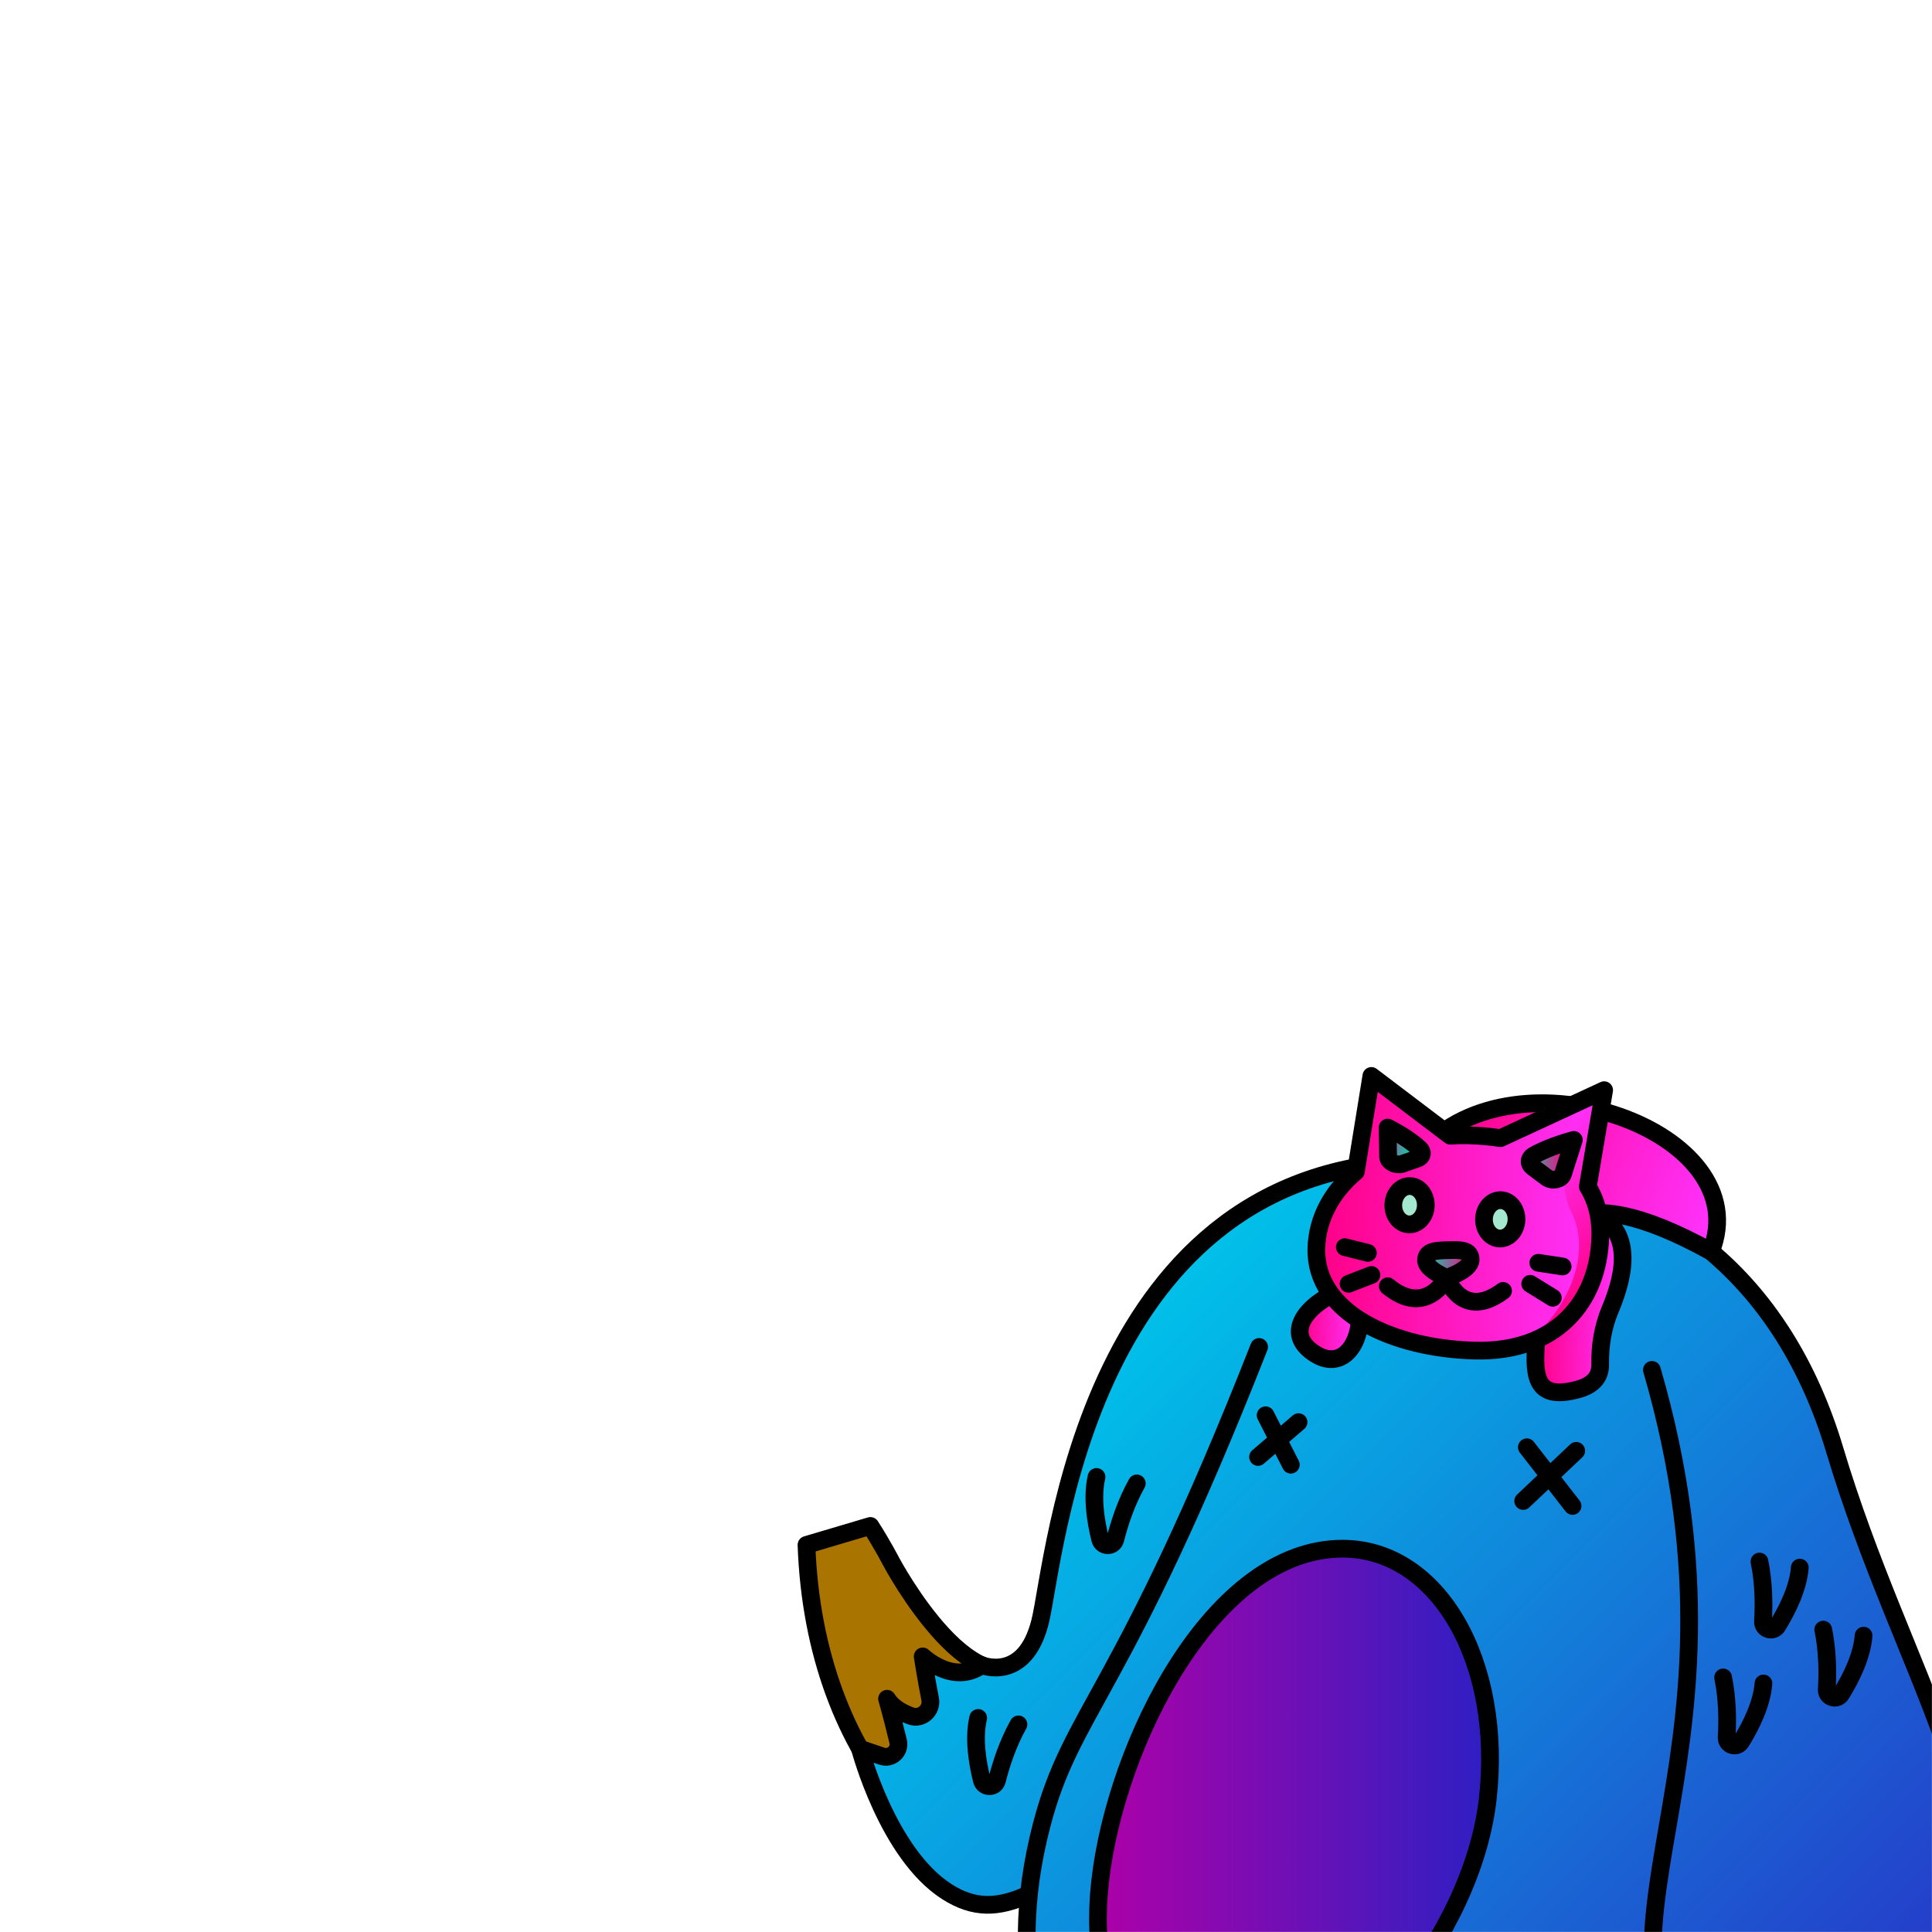 <svg width="2000" height="2000" viewBox="0 0 2000 2000" fill="none" xmlns="http://www.w3.org/2000/svg">
<g clip-path="url(#clip0_655_2394)">
<mask id="mask0_655_2394" style="mask-type:luminance" maskUnits="userSpaceOnUse" x="0" y="0" width="2000" height="2000">
<path d="M2000 0H0V2000H2000V0Z" fill="white"/>
</mask>
<g mask="url(#mask0_655_2394)">
<path d="M1934.5 1771.92C1928.16 1736.58 1860.51 1448.8 1756.86 1329.07C1625.59 1177.44 1367.64 1197.52 1255.69 1305.2C1158.52 1398.67 1104.1 1608.2 1092.05 1668.9C1089.28 1682.85 1083.74 1696.18 1075.06 1707.45C1013.42 1787.48 922.629 1616.74 922.629 1616.74C922.629 1616.74 913.459 1598.95 901.019 1579.65L834.869 1599.28C838.799 1711.8 875.669 1804.51 929.709 1866.44C986.539 1931.6 1062.37 1962.78 1138.9 1947.26C1153.72 1944.25 1166.45 1939.92 1177.42 1934.57C1154.05 2165.85 1132.73 2360.15 1154.42 2389.02C1180.76 2424.2 1668.03 2428.15 1736.62 2273.31L1740.46 2306.07C1740.46 2306.07 1861.32 2486.48 1926.41 2268.24C1982.19 2081.22 1945.99 1837.75 1934.5 1771.92Z" fill="#A97400" stroke="black" stroke-width="18.34" stroke-linecap="round" stroke-linejoin="round"/>
<path d="M1742.1 2257.24C1749.23 2136.03 1751.57 1976.67 1745.32 1818.41C1744.29 1792.36 1732.38 1604.47 1697.68 1472.23" stroke="black" stroke-width="18.34" stroke-linecap="round" stroke-linejoin="round"/>
<path d="M1264.72 1459.49C1239.03 1518.59 1210.47 1668.62 1210.47 1668.62C1199.5 1734.69 1190.72 1801.14 1184.14 1867.79C1158.52 2127.45 1130.68 2357.39 1154.42 2389.03" stroke="black" stroke-width="18.34" stroke-linecap="round" stroke-linejoin="round"/>
<g style="mix-blend-mode:multiply">
<path d="M1185.32 1856.46C1184.88 1860.24 1184.51 1864.02 1184.15 1867.8C1181.91 1890.29 1179.67 1912.6 1177.47 1934.53C1166.5 1939.92 1153.73 1944.25 1138.87 1947.26C1062.34 1962.78 986.51 1931.59 929.68 1866.44C1077.5 1925.54 1127.98 1907.79 1185.32 1856.46Z" fill="#FFC2AB"/>
</g>
<g style="mix-blend-mode:multiply">
<path d="M1697.69 1472.23C1697.69 1472.23 1810.26 1525.06 1785.83 2120.56C1766.25 2337.05 1770.67 2325.95 1755.57 2316.01C1740.46 2306.07 1734.79 2293.25 1747.33 2131.32C1759.87 1969.4 1758.9 1651.77 1707.47 1513.6L1697.69 1472.23Z" fill="#FFC2AB"/>
</g>
<path d="M1223.73 1306.91C1149.17 1374.87 1098.26 1535.27 1081.63 1653.35C1081.63 1653.35 1075.39 1719.02 1031.52 1723.15C996.31 1725.21 990.15 1721.04 978.76 1730.3C962.08 1720.45 956.22 1724.46 960.26 1744.92C964.31 1765.39 966.94 1788.38 943.48 1776.57C920.02 1764.76 924.1 1779.07 929.67 1802.36C935.24 1825.65 906.14 1815.69 906.14 1815.69C906.14 1815.69 883.18 1811.28 906.14 1856.45C929.1 1901.62 967.24 1993.94 1065.12 1959C1027.77 2069.71 1075.56 2166.69 1075.56 2166.69L1118.27 2413.72C1118.27 2413.72 2043.92 2516.95 2048.82 2274.9C2053.72 2032.85 2063.89 1962.8 2033.99 1871.25C2004.09 1779.7 1914.19 1554.45 1901.38 1486.1C1888.57 1417.76 1763.99 1237.57 1613.42 1216.96C1462.84 1196.35 1351.93 1178.24 1223.71 1306.9L1223.73 1306.91Z" fill="url(#paint0_linear_655_2394)"/>
<path d="M1064.86 1961.06C1032.88 1975.75 1008.06 1976.12 979.999 1958.1C918.699 1918.73 890.279 1810.26 890.279 1810.26L912.799 1817.97C922.559 1821.31 932.159 1812.54 929.719 1802.51C921.889 1770.42 918.249 1758.54 918.249 1758.54C923.509 1767.17 933.099 1772.71 942.589 1776.25C953.849 1780.44 965.269 1770.41 962.869 1758.63C958.909 1739.14 955.159 1714.71 955.159 1714.71C955.159 1714.71 986.869 1744.89 1016.24 1723.75C1016.24 1723.75 1060.84 1742.19 1076.7 1678.77C1092.55 1615.36 1122.76 1201.74 1478.22 1201.56C1722.8 1201.43 1848.61 1331.57 1899.22 1500.69C1969.39 1735.19 2087.56 1888.45 2036.32 2066.64" stroke="black" stroke-width="18.34" stroke-linecap="round" stroke-linejoin="round"/>
<path d="M1303.43 1394.35C1161.07 1756.57 1109.25 1769.91 1078.24 1889.53C1058.81 1964.5 1057.46 2033.85 1075.66 2120.54" stroke="black" stroke-width="18.34" stroke-linecap="round" stroke-linejoin="round"/>
<path d="M1710.05 1418.09C1832.98 1840.77 1607.33 2009.17 1776.63 2174.82" stroke="black" stroke-width="18.34" stroke-linecap="round" stroke-linejoin="round"/>
<path d="M1580.6 1498.21L1627.91 1558.95" stroke="black" stroke-width="18.34" stroke-linecap="round" stroke-linejoin="round"/>
<path d="M1631.71 1501.89L1576.79 1553.83" stroke="black" stroke-width="18.34" stroke-linecap="round" stroke-linejoin="round"/>
<path d="M1310.15 1465.06L1336.26 1516.26" stroke="black" stroke-width="18.34" stroke-linecap="round" stroke-linejoin="round"/>
<path d="M1344.27 1472.2L1302.34 1508.26" stroke="black" stroke-width="18.34" stroke-linecap="round" stroke-linejoin="round"/>
<path d="M1821.39 1616.49C1825.93 1638.68 1826.08 1661.11 1825.03 1678.37C1824.52 1686.78 1835.59 1690.27 1840.02 1683.09C1850.38 1666.31 1861.52 1643.83 1863.14 1622.75" stroke="black" stroke-width="18.34" stroke-linecap="round" stroke-linejoin="round"/>
<path d="M1054.3 1785.08C1043.26 1804.85 1036.32 1826.18 1032.1 1842.95C1030.04 1851.12 1018.43 1851.09 1016.38 1842.91C1011.58 1823.78 1007.77 1798.98 1012.61 1778.4" stroke="black" stroke-width="18.34" stroke-linecap="round" stroke-linejoin="round"/>
<path d="M1176.82 1535.61C1165.78 1555.38 1158.84 1576.71 1154.62 1593.48C1152.56 1601.65 1140.95 1601.62 1138.9 1593.44C1134.1 1574.31 1130.29 1549.51 1135.13 1528.93" stroke="black" stroke-width="18.34" stroke-linecap="round" stroke-linejoin="round"/>
<path d="M1887.42 1686.97C1891.96 1709.16 1892.11 1731.59 1891.06 1748.85C1890.55 1757.26 1901.62 1760.75 1906.05 1753.57C1916.41 1736.79 1927.55 1714.31 1929.17 1693.23" stroke="black" stroke-width="18.34" stroke-linecap="round" stroke-linejoin="round"/>
<path d="M1783.77 1736.45C1788.31 1758.64 1788.46 1781.07 1787.41 1798.33C1786.9 1806.74 1797.97 1810.23 1802.4 1803.05C1812.76 1786.27 1823.9 1763.79 1825.52 1742.71" stroke="black" stroke-width="18.34" stroke-linecap="round" stroke-linejoin="round"/>
<path d="M1540.09 1862.45C1523.94 2004.28 1391.49 2161.98 1292.62 2160.63C1193.75 2159.28 1122.74 2089.09 1138.89 1947.26C1155.04 1805.43 1255.57 1602.58 1390.31 1603.2C1489.18 1603.66 1556.23 1720.63 1540.08 1862.45H1540.09Z" fill="url(#paint1_linear_655_2394)" stroke="black" stroke-width="18.34" stroke-linecap="round" stroke-linejoin="round"/>
<path d="M1472.31 1191.17C1569.01 1082.38 1820.93 1170.9 1771.17 1295.56C1620.15 1212.1 1607.45 1285.52 1607.45 1285.52" fill="url(#paint2_linear_655_2394)"/>
<path d="M1472.31 1191.17C1569.01 1082.38 1820.93 1170.9 1771.17 1295.56C1620.15 1212.1 1607.45 1285.52 1607.45 1285.52" stroke="black" stroke-width="18.34" stroke-linecap="round" stroke-linejoin="round"/>
<path d="M1382.55 1337.98C1346.99 1355.43 1331.21 1382.62 1361.46 1401.62C1391.71 1420.62 1412.46 1385.88 1406.56 1352.22" fill="url(#paint3_linear_655_2394)"/>
<path d="M1382.55 1337.98C1346.99 1355.43 1331.21 1382.62 1361.46 1401.62C1391.71 1420.62 1412.46 1385.88 1406.56 1352.22" stroke="black" stroke-width="18.34" stroke-linecap="round" stroke-linejoin="round"/>
<path d="M1590.31 1389.17C1586.85 1428.84 1592.07 1449.57 1633.55 1438.31C1651.69 1433.38 1656.65 1422.84 1656.49 1412.54C1656.18 1393.14 1659.22 1373.92 1666.68 1356.01C1676.35 1332.78 1697.84 1275.29 1648.68 1254.98" fill="url(#paint4_linear_655_2394)"/>
<path d="M1590.31 1389.17C1586.85 1428.84 1592.07 1449.57 1633.55 1438.31C1651.69 1433.38 1656.65 1422.84 1656.49 1412.54C1656.18 1393.14 1659.22 1373.92 1666.68 1356.01C1676.35 1332.78 1697.84 1275.29 1648.68 1254.98" stroke="black" stroke-width="18.34" stroke-linecap="round" stroke-linejoin="round"/>
<path d="M1643.71 1228.42C1652.61 1242.85 1657.14 1260.22 1656.61 1280.32C1655.52 1321.72 1638.36 1357.93 1605.26 1378.93C1584.98 1391.81 1558.71 1398.97 1526.49 1398.12C1441.61 1395.88 1360.96 1359 1362.72 1292.19C1363.53 1261.32 1378.89 1233.58 1403.61 1212.87L1419.64 1113.81L1501.22 1175.67C1507.22 1175.25 1513.32 1175.11 1519.54 1175.28C1531.44 1175.59 1542.68 1176.57 1553.27 1178.23L1627.22 1144.02L1660.63 1128.58L1643.73 1228.44L1643.71 1228.42Z" fill="url(#paint5_linear_655_2394)"/>
<path d="M1643.71 1228.42C1652.61 1242.85 1657.14 1260.22 1656.61 1280.32C1655.52 1321.72 1629.07 1383.81 1577.68 1391.6C1613.75 1366.39 1651.94 1304.61 1626.19 1253.74C1615.62 1232.85 1618.77 1210.91 1626.93 1176.19C1629.47 1165.4 1628.81 1154.42 1627.2 1144L1660.61 1128.56L1643.71 1228.42Z" fill="url(#paint6_linear_655_2394)"/>
<path d="M1643.72 1228.42C1652.62 1242.85 1657.14 1260.22 1656.61 1280.32C1654.85 1347.08 1611.35 1400.36 1526.48 1398.12C1441.61 1395.88 1360.95 1359.01 1362.71 1292.18C1363.52 1261.32 1378.89 1233.58 1403.59 1212.87L1419.63 1113.81L1501.21 1175.66C1507.2 1175.26 1513.3 1175.11 1519.53 1175.27C1531.41 1175.58 1542.66 1176.56 1553.26 1178.21L1660.61 1128.55L1643.72 1228.41V1228.42Z" stroke="black" stroke-width="18.34" stroke-linecap="round" stroke-linejoin="round"/>
<path d="M1475.99 1248.09C1476.28 1237.13 1468.98 1228.05 1459.69 1227.81C1450.4 1227.56 1442.63 1236.24 1442.34 1247.2C1442.05 1258.15 1449.35 1267.23 1458.64 1267.47C1467.93 1267.72 1475.7 1259.04 1475.99 1248.09Z" fill="#A3E8CF" stroke="black" stroke-width="18.34" stroke-linecap="round" stroke-linejoin="round"/>
<path d="M1569.86 1262.7C1570.15 1251.75 1562.85 1242.67 1553.56 1242.43C1544.27 1242.18 1536.5 1250.86 1536.21 1261.82C1535.92 1272.77 1543.22 1281.85 1552.51 1282.09C1561.8 1282.34 1569.57 1273.66 1569.86 1262.7Z" fill="#A3E8CF" stroke="black" stroke-width="18.34" stroke-linecap="round" stroke-linejoin="round"/>
<path d="M1522.37 1304.26C1522.09 1315 1497.53 1322.79 1497.53 1322.79C1497.53 1322.79 1475.96 1314.19 1476.21 1304.58C1476.46 1294.97 1485.94 1294.57 1498.28 1294.18C1511.4 1293.76 1522.65 1293.52 1522.37 1304.26Z" fill="url(#paint7_linear_655_2394)" stroke="black" stroke-width="18.34" stroke-linecap="round" stroke-linejoin="round"/>
<path d="M1497.53 1322.79C1497.53 1322.79 1513.47 1367.98 1555.98 1336.3" stroke="black" stroke-width="18.34" stroke-linecap="round" stroke-linejoin="round"/>
<path d="M1497.53 1322.79C1497.53 1322.79 1476.22 1364.15 1436.62 1331.49" stroke="black" stroke-width="18.34" stroke-linecap="round" stroke-linejoin="round"/>
<path d="M1592.43 1307.23L1617.63 1311.06" stroke="black" stroke-width="18.34" stroke-linecap="round" stroke-linejoin="round"/>
<path d="M1584.05 1329L1607.45 1343.46" stroke="black" stroke-width="18.34" stroke-linecap="round" stroke-linejoin="round"/>
<path d="M1416.03 1297.02L1392.13 1291.02" stroke="black" stroke-width="18.34" stroke-linecap="round" stroke-linejoin="round"/>
<path d="M1419.73 1319.82L1396.01 1329" stroke="black" stroke-width="18.34" stroke-linecap="round" stroke-linejoin="round"/>
<path d="M1587.38 1196.26C1604.07 1186.53 1629.24 1180.03 1629.24 1180.03L1617.88 1215.75C1615.68 1221.3 1606.59 1223.03 1601.12 1218.94L1586.57 1208.07C1582.08 1204.72 1582.46 1199.12 1587.38 1196.26Z" fill="url(#paint8_linear_655_2394)" stroke="black" stroke-width="18.34" stroke-linecap="round" stroke-linejoin="round"/>
<path d="M1469.55 1189.09C1456.3 1176.86 1436.47 1167.24 1436.47 1167.24L1436.94 1198.03C1437.73 1203.23 1445.74 1206.89 1451.72 1204.79L1467.63 1199.2C1472.54 1197.48 1473.45 1192.69 1469.55 1189.09Z" fill="url(#paint9_linear_655_2394)" stroke="black" stroke-width="18.34" stroke-linecap="round" stroke-linejoin="round"/>
</g>
</g>
<defs>
<linearGradient id="paint0_linear_655_2394" x1="1060.34" y1="1470.01" x2="1974.79" y2="2384.46" gradientUnits="userSpaceOnUse">
<stop stop-color="#00C1E9"/>
<stop offset="1" stop-color="#2D1FC3"/>
</linearGradient>
<linearGradient id="paint1_linear_655_2394" x1="1136.6" y1="1881.92" x2="1542.49" y2="1881.92" gradientUnits="userSpaceOnUse">
<stop stop-color="#AE00A8"/>
<stop offset="1" stop-color="#2D1FC3"/>
</linearGradient>
<linearGradient id="paint2_linear_655_2394" x1="1483.1" y1="1161.94" x2="1780.03" y2="1271.65" gradientUnits="userSpaceOnUse">
<stop stop-color="#FF0085"/>
<stop offset="1" stop-color="#FF33FF"/>
</linearGradient>
<linearGradient id="paint3_linear_655_2394" x1="1345.62" y1="1371.57" x2="1407.34" y2="1373.2" gradientUnits="userSpaceOnUse">
<stop stop-color="#FF0085"/>
<stop offset="1" stop-color="#FF33FF"/>
</linearGradient>
<linearGradient id="paint4_linear_655_2394" x1="1590.95" y1="1347.09" x2="1678.54" y2="1349.4" gradientUnits="userSpaceOnUse">
<stop stop-color="#FF0085"/>
<stop offset="1" stop-color="#FF33FF"/>
</linearGradient>
<linearGradient id="paint5_linear_655_2394" x1="1363.75" y1="1253.07" x2="1657.13" y2="1260.81" gradientUnits="userSpaceOnUse">
<stop stop-color="#FF0085"/>
<stop offset="1" stop-color="#FF33FF"/>
</linearGradient>
<linearGradient id="paint6_linear_655_2394" x1="1674.08" y1="1317.98" x2="1565" y2="1203" gradientUnits="userSpaceOnUse">
<stop stop-color="#FF0085"/>
<stop offset="1" stop-color="#FF33FF"/>
</linearGradient>
<linearGradient id="paint7_linear_655_2394" x1="1476.13" y1="1307.72" x2="1522.25" y2="1308.94" gradientUnits="userSpaceOnUse">
<stop stop-color="#00D7AD"/>
<stop offset="1" stop-color="#FF0085"/>
</linearGradient>
<linearGradient id="paint8_linear_655_2394" x1="1575.77" y1="1196.72" x2="1620.81" y2="1197.9" gradientUnits="userSpaceOnUse">
<stop stop-color="#00D7AD"/>
<stop offset="1" stop-color="#FF0085"/>
</linearGradient>
<linearGradient id="paint9_linear_655_2394" x1="1462.72" y1="1188.62" x2="1422.9" y2="1179.16" gradientUnits="userSpaceOnUse">
<stop stop-color="#00D7AD"/>
<stop offset="1" stop-color="#FF0085"/>
</linearGradient>
<clipPath id="clip0_655_2394">
<rect width="2000" height="2000" fill="white"/>
</clipPath>
</defs>
</svg>
